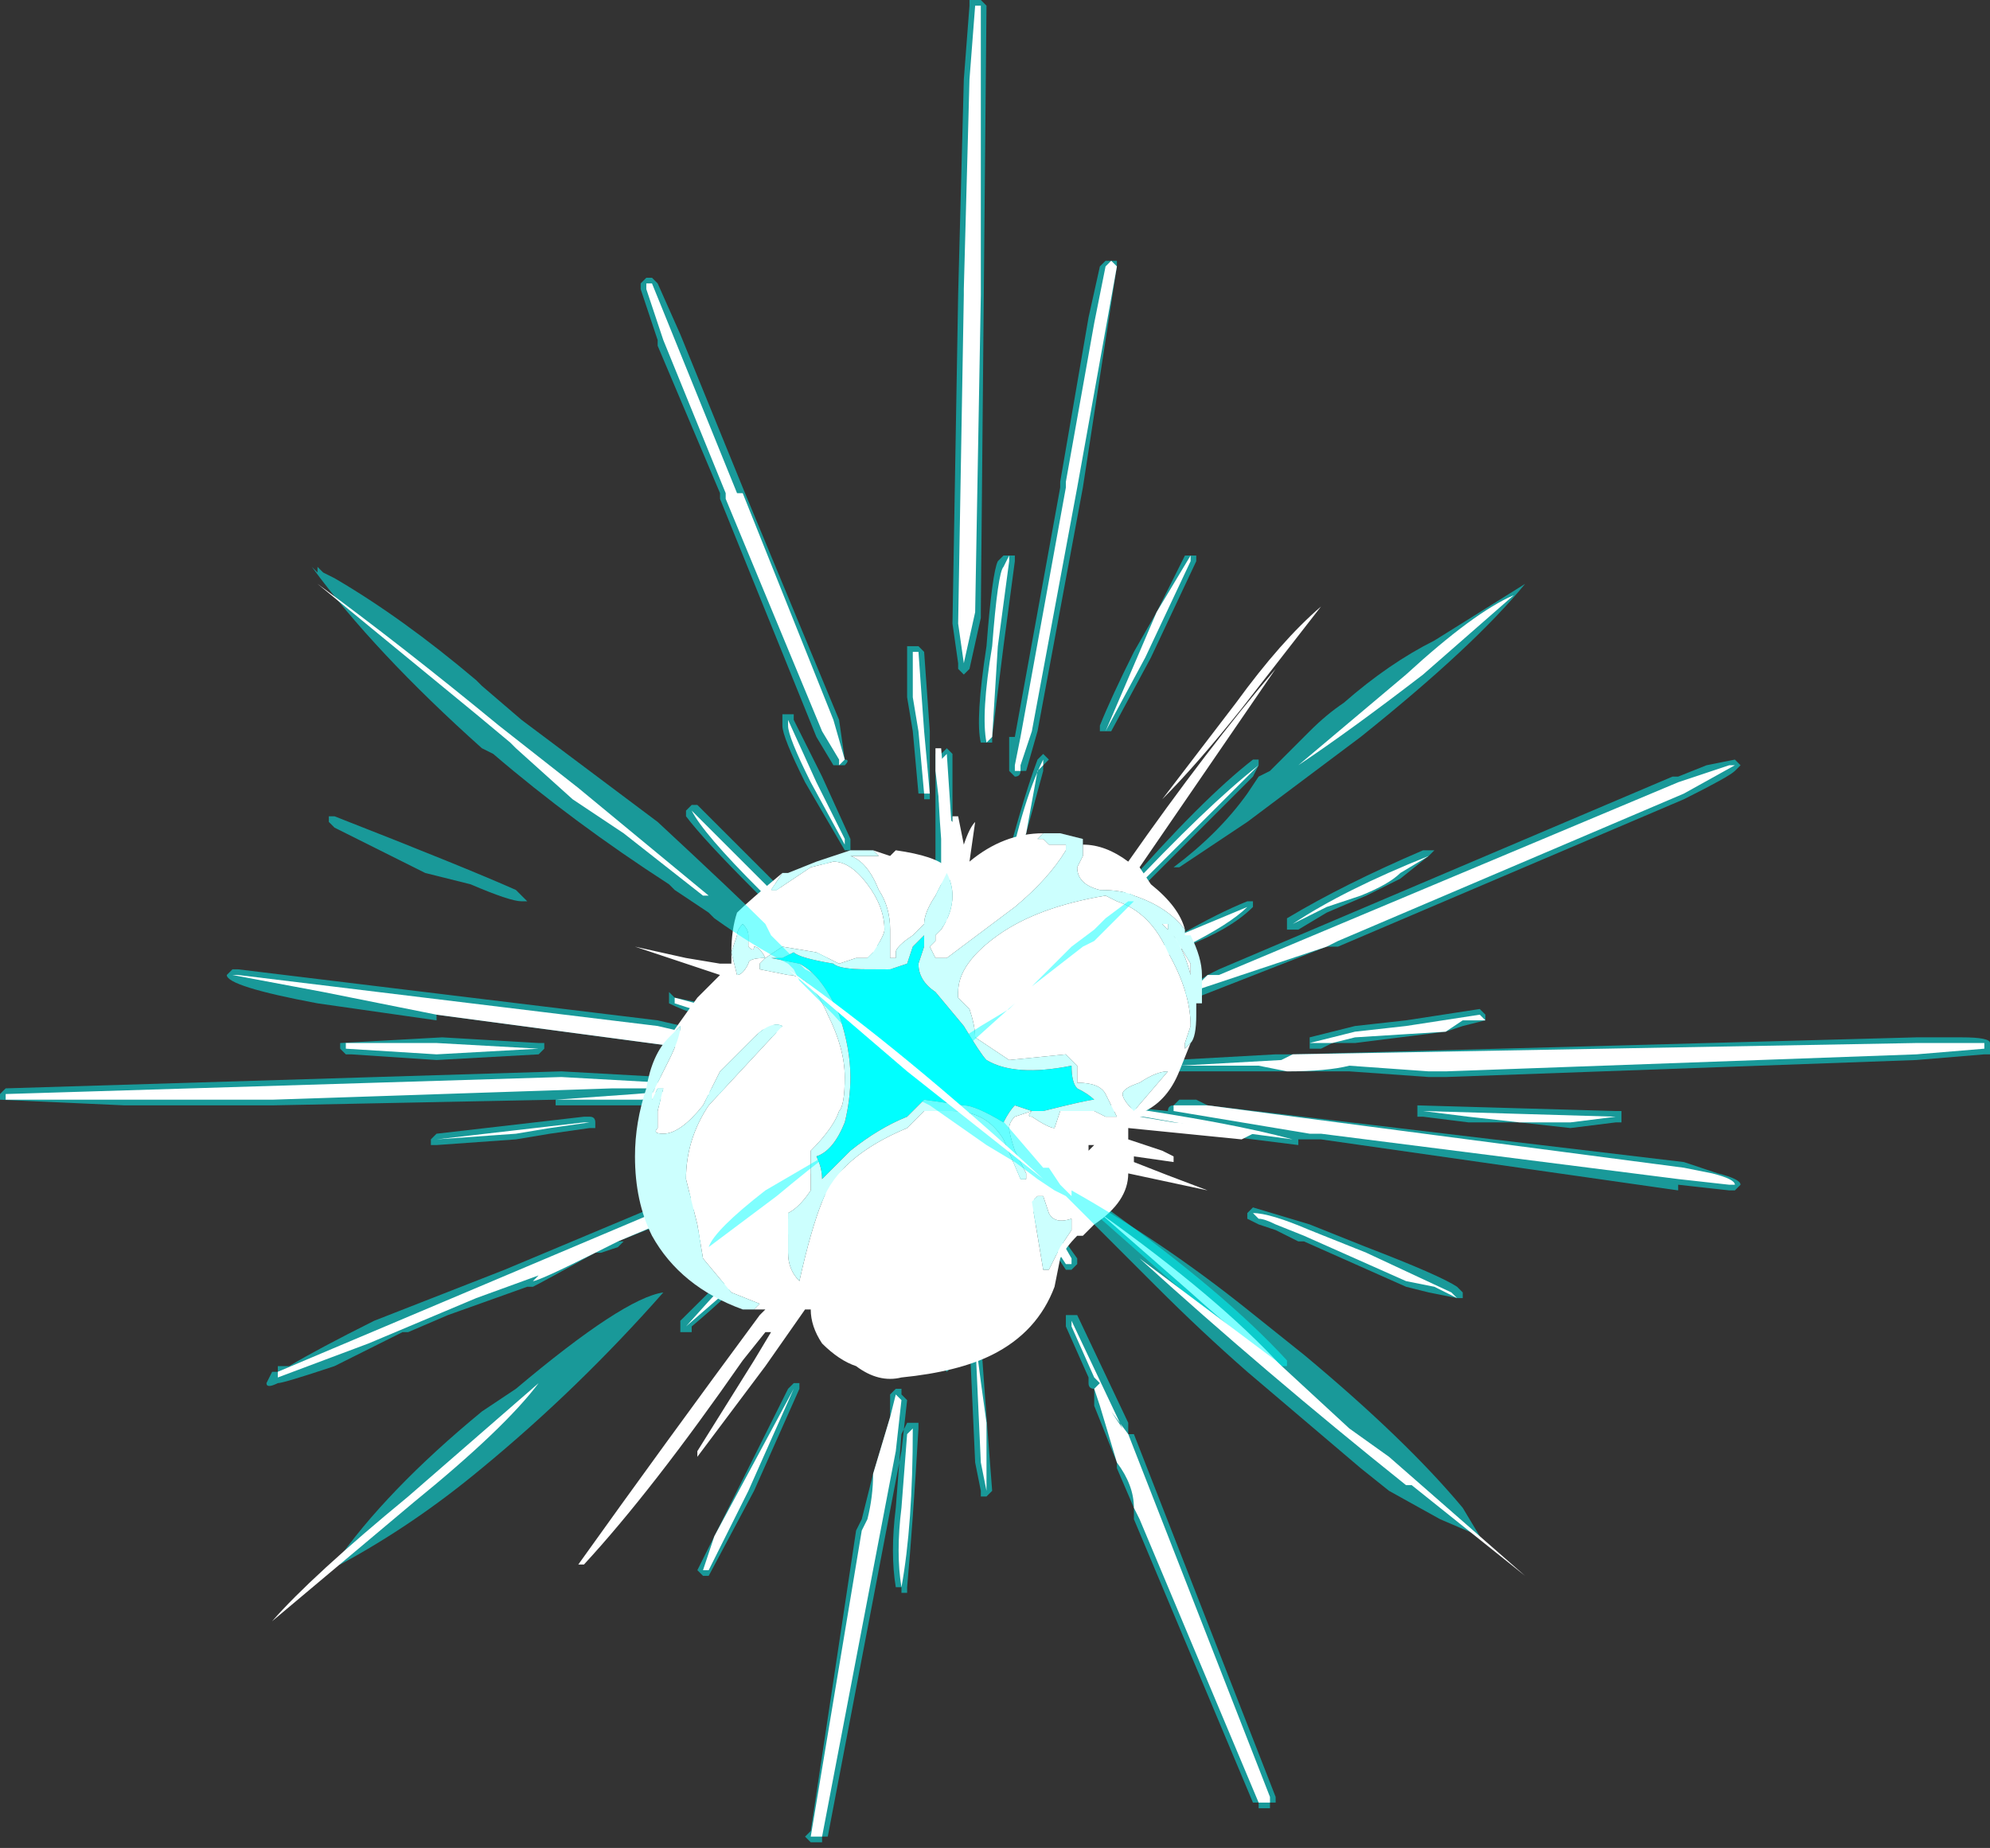 <?xml version="1.0" encoding="UTF-8" standalone="no"?>
<svg xmlns:ffdec="https://www.free-decompiler.com/flash" xmlns:xlink="http://www.w3.org/1999/xlink" ffdec:objectType="frame" height="114.1px" width="122.85px" xmlns="http://www.w3.org/2000/svg">
  <rect width="100%" height="100%" fill="#333333" stroke="none"/>
  <g transform="matrix(1.0, 0.0, 0.0, 1.0, 57.05, 66.15)">
    <use ffdec:characterId="149" height="16.25" transform="matrix(7.0, 0.0, 0.0, 7.0, -57.05, -66.15)" width="17.55" xlink:href="#shape0"/>
  </g>
  <defs>
    <g id="shape0" transform="matrix(1.0, 0.0, 0.0, 1.0, 8.15, 9.45)">
      <path d="M0.5 -9.45 L0.55 -9.4 0.5 -4.05 0.5 -4.0 0.4 -3.55 0.35 -3.5 0.3 -3.55 0.3 -3.6 0.25 -3.95 0.3 -6.85 0.35 -8.75 0.4 -9.4 0.4 -9.45 0.5 -9.45 M1.6 -7.15 L1.7 -7.15 1.7 -7.1 1.4 -5.15 1.0 -3.0 0.9 -2.65 0.85 -2.65 Q0.85 -2.6 0.8 -2.6 L0.75 -2.65 0.75 -2.95 0.8 -2.95 1.2 -5.15 1.2 -5.2 1.45 -6.65 1.55 -7.1 1.6 -7.15 M0.75 -4.55 L0.8 -4.55 0.8 -4.5 0.7 -3.75 0.6 -2.95 0.6 -2.9 0.5 -2.9 Q0.45 -3.1 0.55 -3.75 0.6 -4.4 0.65 -4.5 L0.7 -4.55 0.75 -4.55 M2.4 -4.55 L2.4 -4.5 2.0 -3.65 1.65 -3.0 1.55 -3.0 1.55 -3.05 Q1.65 -3.3 1.85 -3.7 L2.05 -4.05 2.3 -4.55 2.4 -4.55 M2.35 -2.05 L1.8 -1.5 1.75 -1.55 1.75 -1.6 Q2.45 -2.4 2.9 -2.75 L2.95 -2.75 2.95 -2.7 2.9 -2.6 2.35 -2.05 M1.1 -2.75 L1.05 -2.7 1.05 -2.65 0.75 -1.55 0.65 -1.55 Q0.85 -2.35 1.0 -2.75 L1.05 -2.8 1.1 -2.75 M0.15 -2.8 L0.2 -2.85 0.25 -2.8 0.25 -1.35 0.2 -1.3 0.2 -1.25 0.15 -1.3 Q0.1 -1.45 0.1 -1.7 L0.1 -2.05 Q0.1 -2.75 0.1 -2.8 L0.15 -2.8 M0.05 -2.45 L0.05 -2.4 0.0 -2.4 0.0 -2.45 -0.05 -2.45 -0.1 -3.0 -0.15 -3.3 -0.15 -3.75 -0.05 -3.75 0.0 -3.7 0.05 -3.0 0.05 -2.45 M2.6 -0.9 L6.6 -2.6 6.65 -2.6 6.9 -2.7 7.15 -2.75 7.2 -2.7 7.15 -2.65 Q7.1 -2.6 6.7 -2.4 L3.65 -1.1 3.55 -1.1 2.4 -0.65 2.35 -0.65 Q2.3 -0.65 2.3 -0.7 L2.35 -0.75 2.5 -0.85 2.6 -0.9 M2.85 -1.5 L2.9 -1.5 2.9 -1.45 Q2.7 -1.25 2.3 -1.1 L1.6 -0.75 1.55 -0.75 1.55 -0.8 2.25 -1.2 Q2.6 -1.4 2.85 -1.5 M2.2 -0.1 L3.1 -0.15 3.25 -0.15 8.75 -0.3 9.15 -0.3 Q9.4 -0.3 9.4 -0.25 L9.4 -0.15 9.35 -0.15 8.75 -0.1 4.6 0.05 4.45 0.05 3.75 0.0 2.2 0.0 2.2 -0.1 M4.45 -1.95 L4.5 -1.95 4.45 -1.9 4.2 -1.7 3.9 -1.55 3.55 -1.4 3.3 -1.25 3.2 -1.25 3.2 -1.35 Q3.7 -1.65 4.4 -1.95 L4.45 -1.95 M3.4 -0.3 L3.8 -0.4 4.25 -0.45 4.9 -0.55 4.95 -0.5 4.95 -0.45 4.75 -0.4 4.6 -0.35 3.8 -0.25 3.6 -0.25 3.5 -0.2 3.4 -0.2 3.4 -0.25 3.4 -0.3 M6.7 0.8 L7.0 0.9 Q7.2 0.95 7.2 1.0 L7.15 1.05 7.1 1.05 6.65 1.0 6.65 1.05 3.5 0.6 3.3 0.6 3.3 0.65 2.5 0.55 1.65 0.35 1.6 0.35 1.65 0.3 2.15 0.35 Q2.15 0.3 2.2 0.3 L2.25 0.25 2.4 0.25 2.5 0.3 6.7 0.8 M6.1 0.35 L6.15 0.35 6.15 0.45 6.1 0.45 5.7 0.5 5.25 0.45 4.8 0.45 4.4 0.4 4.35 0.4 4.35 0.3 6.1 0.35 M3.3 1.5 L3.1 1.4 2.95 1.35 2.85 1.3 2.85 1.25 2.9 1.2 3.4 1.35 3.9 1.55 Q4.55 1.8 4.7 1.9 L4.75 1.95 4.75 2.0 4.7 2.0 4.45 1.95 4.25 1.9 3.35 1.5 3.3 1.5 M3.2 2.6 L3.1 2.6 Q2.8 2.45 2.35 2.0 L1.5 1.25 1.5 1.2 1.6 1.2 Q2.65 1.95 3.2 2.55 L3.2 2.6 M0.8 0.8 L1.1 1.3 1.35 1.65 1.35 1.7 1.3 1.75 1.25 1.75 0.95 1.3 0.7 0.85 0.75 0.8 0.8 0.8 M0.05 0.9 L0.05 0.95 -0.15 1.65 Q-0.25 2.05 -0.4 2.35 L-0.4 2.4 -0.45 2.4 -0.5 2.35 Q-0.25 1.45 -0.05 0.9 L0.05 0.9 M0.3 1.25 L0.3 2.55 0.2 2.65 0.15 2.6 Q0.1 2.3 0.15 1.9 L0.15 1.25 0.2 1.25 0.2 1.2 0.25 1.25 0.3 1.25 M1.25 2.2 L1.25 2.15 1.35 2.15 1.8 3.1 1.8 3.2 1.85 3.2 3.1 6.4 3.1 6.45 3.05 6.45 3.05 6.5 2.95 6.5 2.95 6.45 2.9 6.45 1.85 3.95 1.85 3.85 1.7 3.5 1.7 3.45 1.5 2.95 1.5 2.8 Q1.45 2.8 1.45 2.75 L1.45 2.7 1.25 2.25 1.25 2.2 M0.45 2.3 L0.5 2.35 0.55 3.05 0.6 3.7 0.55 3.75 0.5 3.75 0.5 3.7 0.45 3.45 0.4 2.35 0.4 2.3 0.45 2.3 M-6.05 -0.9 L-2.35 -0.45 -1.7 -0.3 -1.65 -0.25 -1.65 -0.2 -1.7 -0.15 -1.8 -0.15 -2.05 -0.2 -4.3 -0.5 -4.3 -0.45 -5.35 -0.6 Q-6.15 -0.75 -6.15 -0.85 L-6.1 -0.9 -6.05 -0.9 M-2.15 -6.5 L-1.6 -5.15 -0.75 -3.1 -0.7 -2.75 Q-0.65 -2.75 -0.7 -2.7 L-0.8 -2.7 -0.95 -2.95 -1.8 -5.05 -1.8 -5.1 -2.35 -6.4 -2.35 -6.45 -2.5 -6.9 -2.5 -6.95 -2.45 -7.0 -2.4 -7.0 -2.35 -6.95 -2.15 -6.5 M-5.2 -2.25 Q-4.05 -1.8 -3.6 -1.6 L-3.5 -1.5 -3.55 -1.5 Q-3.65 -1.5 -4.0 -1.65 L-4.4 -1.75 Q-5.1 -2.1 -5.2 -2.15 L-5.25 -2.2 -5.25 -2.25 -5.2 -2.25 M-5.1 -0.15 L-5.15 -0.2 -5.15 -0.25 -4.25 -0.3 -3.4 -0.25 -3.35 -0.25 -3.35 -0.2 -3.4 -0.15 -4.3 -0.1 -5.05 -0.15 -5.1 -0.15 M-1.15 -3.1 L-0.9 -2.6 -0.65 -2.05 -0.65 -1.95 -0.7 -1.95 -1.05 -2.55 Q-1.25 -2.95 -1.25 -3.05 L-1.25 -3.15 -1.15 -3.15 -1.15 -3.1 M-0.85 -1.8 L-0.55 -1.35 -0.5 -1.35 Q-0.35 -1.05 -0.25 -0.85 L-0.25 -0.8 -0.3 -0.8 Q-0.4 -0.85 -0.5 -1.0 L-0.95 -1.75 -0.9 -1.8 -0.9 -1.85 -0.85 -1.85 -0.85 -1.8 M-2.05 -2.35 L-2.0 -2.35 -1.3 -1.65 Q-0.85 -1.2 -0.8 -1.05 L-0.85 -1.05 -0.85 -1.0 -0.9 -1.0 -1.5 -1.6 Q-1.95 -2.05 -2.1 -2.25 L-2.1 -2.3 -2.05 -2.35 M-2.25 -0.6 L-2.25 -0.7 -2.2 -0.65 -1.45 -0.5 Q-0.95 -0.35 -0.85 -0.3 L-0.85 -0.25 -0.9 -0.2 -1.55 -0.35 Q-2.05 -0.5 -2.25 -0.6 M-0.65 0.8 L-0.65 0.9 -1.35 1.6 Q-1.75 2.0 -2.05 2.25 L-2.05 2.3 -2.15 2.3 -2.15 2.2 Q-1.3 1.35 -0.7 0.85 L-0.65 0.8 M-1.25 0.85 L-1.35 0.9 -1.4 0.95 -1.5 1.0 Q-1.65 1.05 -1.7 1.1 L-2.7 1.5 -2.65 1.5 -2.7 1.55 -2.85 1.6 -2.9 1.6 Q-3.35 1.85 -3.45 1.9 L-3.5 1.9 -4.2 2.15 -4.55 2.3 -4.6 2.3 -5.2 2.6 Q-5.65 2.75 -5.7 2.75 -5.8 2.8 -5.8 2.75 L-5.75 2.65 -5.7 2.65 -5.7 2.6 -5.6 2.6 Q-5.35 2.45 -4.85 2.2 L-3.7 1.75 -2.15 1.1 -1.9 1.0 -1.3 0.8 -1.25 0.85 M-1.05 0.85 L-1.0 0.85 -1.0 0.9 Q-1.1 1.05 -1.5 1.25 L-1.95 1.5 -2.0 1.55 -2.05 1.5 -2.05 1.45 -1.55 1.1 -1.55 1.15 Q-1.25 0.9 -1.05 0.85 M-1.8 0.2 Q-1.95 0.3 -2.5 0.3 L-3.25 0.3 -3.25 0.25 -5.75 0.3 -7.05 0.3 -8.15 0.25 -8.15 0.2 -8.1 0.15 -3.2 0.0 -2.3 0.05 -2.25 0.05 -2.25 0.15 -1.75 0.15 -1.75 0.2 -1.8 0.2 M-1.1 2.8 L-1.5 3.7 -1.9 4.45 -1.95 4.45 -2.0 4.4 -1.2 2.8 -1.15 2.75 -1.1 2.75 -1.1 2.8 M-0.2 2.8 L-0.2 2.85 -0.15 2.9 -0.2 3.35 -0.85 6.75 -0.9 6.75 -0.9 6.8 -1.0 6.8 -1.05 6.75 -1.0 6.7 -0.6 4.05 -0.55 3.95 -0.45 3.55 -0.3 3.05 -0.3 2.85 -0.25 2.8 -0.2 2.8 M-0.15 3.1 L-0.05 3.1 -0.05 3.15 Q-0.1 4.0 -0.15 4.55 L-0.15 4.6 -0.2 4.6 -0.2 4.55 -0.25 4.55 Q-0.3 4.25 -0.25 3.85 L-0.2 3.2 -0.15 3.1 M-2.9 0.45 L-2.9 0.5 -2.95 0.5 -3.3 0.55 -3.6 0.6 -4.3 0.65 -4.35 0.65 -4.35 0.6 -4.3 0.55 -3.0 0.4 -2.95 0.4 Q-2.9 0.4 -2.9 0.45" fill="#00ffff" fill-opacity="0.502" fill-rule="evenodd" stroke="none"/>
      <path d="M0.45 -9.4 L0.5 -9.4 0.5 -6.85 0.45 -4.05 0.35 -3.6 0.3 -3.95 0.35 -6.85 0.35 -6.9 0.4 -8.75 0.45 -9.4 M1.6 -7.1 L1.65 -7.15 1.7 -7.1 1.35 -5.15 0.95 -3.0 0.85 -2.7 0.85 -2.65 0.8 -2.65 0.8 -2.7 0.85 -2.95 1.25 -5.15 1.25 -5.2 1.5 -6.6 1.6 -7.1 M0.75 -4.5 L0.65 -3.75 0.6 -2.95 0.55 -2.9 Q0.5 -3.15 0.6 -3.75 0.65 -4.4 0.7 -4.45 L0.75 -4.55 0.75 -4.5 M1.95 -3.65 L1.6 -3.0 2.05 -4.05 2.35 -4.55 2.35 -4.5 1.95 -3.65 M2.35 -2.1 Q1.9 -1.65 1.8 -1.55 L1.75 -1.55 Q2.5 -2.35 2.95 -2.7 L2.35 -2.1 M1.05 -2.7 L1.0 -2.65 0.9 -2.1 0.7 -1.6 0.7 -1.55 Q0.85 -2.35 1.05 -2.75 L1.05 -2.7 M0.2 -2.8 L0.25 -2.05 0.2 -1.3 Q0.15 -1.45 0.15 -1.7 L0.15 -2.05 Q0.1 -2.7 0.15 -2.75 L0.2 -2.8 M0.0 -2.45 L-0.05 -3.0 -0.1 -3.3 -0.1 -3.7 -0.05 -3.7 0.0 -3.0 0.05 -2.45 0.0 -2.45 M2.3 -1.1 L1.6 -0.75 2.25 -1.2 2.85 -1.45 Q2.7 -1.3 2.3 -1.1 M2.35 -0.7 L2.5 -0.85 2.6 -0.85 6.65 -2.55 7.1 -2.7 7.15 -2.7 6.7 -2.45 3.65 -1.15 3.55 -1.1 2.35 -0.7 M2.25 -0.05 L3.15 -0.1 3.25 -0.15 8.75 -0.25 9.35 -0.25 9.35 -0.2 8.75 -0.15 4.6 0.0 4.45 0.0 3.75 -0.05 Q3.55 0.0 3.2 0.0 L2.95 -0.05 2.25 -0.05 M3.85 -1.55 L3.55 -1.45 3.25 -1.3 Q3.7 -1.6 4.45 -1.9 L4.2 -1.75 Q4.1 -1.65 3.85 -1.55 M3.5 -0.25 L3.4 -0.25 3.8 -0.35 4.25 -0.4 4.9 -0.5 4.95 -0.45 4.75 -0.45 4.6 -0.35 3.8 -0.3 3.6 -0.25 3.5 -0.25 M7.15 1.0 L7.1 1.0 6.65 0.95 3.5 0.55 3.4 0.55 2.2 0.35 2.2 0.3 2.5 0.3 6.7 0.85 6.95 0.9 Q7.15 0.95 7.15 1.0 M4.4 0.35 L6.1 0.4 5.7 0.45 5.25 0.45 4.8 0.4 4.4 0.35 M3.1 1.35 Q3.0 1.3 2.95 1.3 L2.9 1.25 Q3.05 1.25 3.4 1.4 L3.9 1.6 4.65 1.95 4.7 2.0 4.5 1.9 4.25 1.85 3.35 1.45 3.1 1.35 M1.65 0.3 Q2.7 0.45 3.25 0.6 L2.5 0.5 1.65 0.35 1.65 0.3 M1.55 1.25 Q2.6 2.0 3.15 2.6 2.85 2.4 2.35 1.95 L1.55 1.25 M0.2 1.25 Q0.25 1.5 0.25 2.0 L0.25 2.6 0.2 2.6 Q0.15 2.3 0.15 1.95 L0.2 1.25 M1.0 1.3 L0.75 0.85 1.1 1.3 1.3 1.65 1.3 1.7 1.25 1.7 Q1.15 1.55 1.0 1.3 M1.3 2.2 L1.75 3.15 1.65 3.0 1.8 3.2 3.05 6.4 3.05 6.45 2.95 6.45 1.9 3.95 1.85 3.85 Q1.85 3.65 1.7 3.45 L1.55 2.95 1.5 2.8 1.55 2.75 1.5 2.7 1.3 2.25 1.3 2.2 M0.45 2.35 Q0.5 2.75 0.55 3.1 L0.55 3.7 0.5 3.45 0.45 2.35 M-6.1 -0.85 L-6.05 -0.85 -2.35 -0.4 -1.7 -0.25 -1.7 -0.2 -2.05 -0.2 -4.3 -0.5 -5.3 -0.7 -6.1 -0.85 M-2.4 -6.95 L-1.65 -5.1 -1.6 -5.1 -0.8 -3.1 -0.7 -2.75 -0.75 -2.7 -0.75 -2.75 -0.9 -3.0 -1.75 -5.05 -1.75 -5.1 -2.3 -6.45 -2.45 -6.9 -2.45 -6.95 -2.4 -6.95 M-4.3 -0.25 L-3.4 -0.2 -4.3 -0.15 -5.1 -0.2 -5.1 -0.25 -4.3 -0.25 M-1.2 -3.1 L-0.95 -2.55 -0.7 -2.05 -0.7 -2.0 -1.0 -2.55 Q-1.2 -2.95 -1.2 -3.05 L-1.2 -3.1 M-0.85 -1.8 L-0.55 -1.3 Q-0.35 -1.05 -0.3 -0.85 L-0.45 -1.05 -0.6 -1.3 Q-0.9 -1.7 -0.85 -1.75 L-0.9 -1.8 -0.85 -1.8 M-2.05 -2.3 L-1.35 -1.6 Q-0.9 -1.15 -0.85 -1.05 L-0.9 -1.05 -1.45 -1.6 Q-1.95 -2.1 -2.05 -2.3 M-2.2 -0.65 L-1.45 -0.45 Q-0.95 -0.3 -0.9 -0.25 L-1.55 -0.4 Q-2.05 -0.55 -2.2 -0.6 L-2.2 -0.65 M0.0 0.95 L-0.2 1.65 -0.45 2.35 Q-0.25 1.45 0.0 0.9 L0.0 0.95 M-1.4 0.9 L-1.4 0.95 -1.5 1.0 -1.75 1.1 -2.7 1.5 -2.9 1.6 Q-3.4 1.85 -3.45 1.85 L-3.45 1.85 -3.4 1.8 -3.95 2.0 -4.9 2.4 -5.7 2.7 -5.7 2.65 -2.15 1.15 -1.45 0.9 -1.4 0.9 M-0.7 0.9 L-1.35 1.6 -2.1 2.25 Q-1.3 1.35 -0.7 0.85 L-0.7 0.9 M-2.3 0.1 Q-2.25 0.1 -2.3 0.1 L-2.3 0.15 -2.75 0.15 -5.75 0.25 -8.1 0.25 -8.1 0.2 -3.2 0.05 -2.3 0.1 M-2.0 1.5 Q-1.9 1.35 -1.55 1.15 -1.2 0.95 -1.05 0.9 -1.15 1.0 -1.5 1.2 L-2.0 1.5 M-2.5 0.25 L-3.25 0.25 -2.55 0.2 Q-2.0 0.15 -1.8 0.2 L-2.5 0.25 M-1.15 2.8 L-1.55 3.7 -1.9 4.4 -1.95 4.4 -1.85 4.1 -1.15 2.8 M-0.1 3.15 Q-0.1 4.0 -0.2 4.55 -0.25 4.25 -0.2 3.85 L-0.15 3.2 -0.1 3.15 M-0.25 3.35 L-0.9 6.75 -1.0 6.75 -0.55 4.05 -0.5 3.95 Q-0.45 3.75 -0.45 3.55 L-0.3 3.05 -0.25 2.85 -0.2 2.9 -0.25 3.35 M-2.95 0.45 L-3.3 0.5 -3.6 0.55 -4.3 0.6 -3.0 0.45 -2.95 0.45" fill="#ffffff" fill-rule="evenodd" stroke="none"/>
      <path d="M2.1 -2.4 L2.75 -3.25 Q3.15 -3.8 3.5 -4.1 L2.8 -3.2 Q2.4 -2.7 2.1 -2.4 M-0.45 -1.95 L-0.3 -1.9 -0.25 -1.95 Q0.1 -1.9 0.2 -1.8 L0.1 -2.65 0.1 -2.85 0.15 -2.85 0.2 -2.25 0.25 -2.2 0.25 -2.25 0.3 -2.25 0.35 -2.0 Q0.4 -2.15 0.45 -2.2 L0.4 -1.85 Q0.7 -2.1 1.05 -2.1 L1.0 -2.05 1.05 -2.05 1.1 -2.0 1.25 -2.0 1.25 -1.95 Q1.1 -1.7 0.8 -1.45 L0.2 -1.0 0.1 -1.0 0.05 -1.1 0.1 -1.15 0.1 -1.2 0.15 -1.25 Q0.25 -1.4 0.25 -1.55 0.25 -1.65 0.2 -1.75 L0.1 -1.55 Q0.0 -1.4 0.0 -1.3 L-0.1 -1.2 Q-0.25 -1.1 -0.25 -1.05 L-0.25 -1.0 -0.3 -1.0 -0.3 -1.25 Q-0.3 -1.45 -0.4 -1.6 -0.5 -1.85 -0.65 -1.9 L-0.4 -1.9 -0.45 -1.95 M1.4 -2.0 Q1.6 -2.0 1.8 -1.85 2.5 -2.85 3.1 -3.55 L1.9 -1.8 2.0 -1.65 Q2.25 -1.45 2.3 -1.25 2.15 -1.45 1.85 -1.55 1.75 -1.6 1.55 -1.6 1.35 -1.65 1.35 -1.8 L1.4 -1.9 1.4 -2.0 M2.3 -1.2 L2.35 -1.2 2.3 -1.2 M2.35 -0.25 L2.25 0.0 Q2.15 0.25 1.95 0.35 L1.95 0.4 1.9 0.4 2.2 0.45 2.8 0.5 2.9 0.55 2.8 0.6 1.8 0.5 1.8 0.6 2.1 0.7 2.2 0.75 2.2 0.8 1.85 0.75 1.85 0.8 Q2.1 0.9 2.5 1.05 L1.8 0.9 Q1.8 1.15 1.5 1.35 L1.4 1.45 1.35 1.45 Q1.25 1.55 1.2 1.65 L1.15 1.9 Q1.0 2.3 0.6 2.5 0.3 2.65 -0.2 2.7 -0.4 2.75 -0.6 2.6 -0.75 2.55 -0.9 2.4 -1.0 2.25 -1.0 2.1 L-1.05 2.1 -1.4 2.6 Q-1.85 3.2 -2.0 3.4 L-2.0 3.35 -1.5 2.55 -1.35 2.3 -1.4 2.3 -1.6 2.55 Q-2.4 3.7 -3.0 4.35 L-3.05 4.35 Q-2.3 3.3 -1.45 2.15 L-1.4 2.1 -1.5 2.1 -1.45 2.05 -1.7 1.95 -1.95 1.65 -2.0 1.35 -2.1 0.95 Q-2.1 0.6 -1.9 0.3 L-1.25 -0.4 Q-1.35 -0.45 -1.5 -0.3 L-1.8 0.0 -1.95 0.3 Q-2.15 0.55 -2.3 0.55 -2.4 0.55 -2.35 0.5 L-2.35 0.35 -2.3 0.15 -2.35 0.15 -2.4 0.25 -2.4 0.2 -2.25 -0.1 Q-2.15 -0.3 -2.15 -0.4 L-2.25 -0.3 -2.0 -0.65 -1.8 -0.85 -2.55 -1.1 -2.1 -1.0 -1.8 -0.95 -1.7 -0.95 -1.7 -1.05 Q-1.7 -1.25 -1.65 -1.4 -1.55 -1.5 -1.25 -1.75 L-1.35 -1.6 -1.3 -1.6 -1.0 -1.8 -0.8 -1.85 Q-0.65 -1.85 -0.5 -1.65 -0.35 -1.45 -0.35 -1.25 -0.35 -1.2 -0.45 -1.05 L-0.5 -1.0 -0.6 -1.0 -0.75 -0.95 -0.95 -1.05 -1.25 -1.1 -1.4 -1.0 Q-1.45 -1.1 -1.5 -1.1 -1.5 -1.05 -1.55 -1.1 L-1.55 -1.2 Q-1.55 -1.25 -1.6 -1.3 -1.65 -1.25 -1.65 -1.2 L-1.7 -1.05 -1.65 -0.85 Q-1.6 -0.85 -1.55 -0.95 -1.55 -1.0 -1.4 -1.0 L-1.45 -0.95 -1.45 -0.9 -1.2 -0.85 Q-1.0 -0.85 -0.85 -0.5 -0.7 -0.2 -0.7 0.05 -0.7 0.3 -0.75 0.35 -0.8 0.5 -1.0 0.7 L-1.0 0.85 Q-1.0 1.0 -1.0 1.05 -1.1 1.2 -1.2 1.25 L-1.2 1.6 Q-1.2 1.75 -1.1 1.85 -1.0 1.4 -0.9 1.15 -0.75 0.75 -0.15 0.5 L0.0 0.35 0.25 0.35 Q0.55 0.35 0.7 0.6 L0.85 0.95 0.9 0.95 0.9 0.9 0.8 0.7 Q0.75 0.55 0.75 0.5 0.75 0.45 0.8 0.4 L0.95 0.35 Q0.9 0.4 0.95 0.4 1.1 0.5 1.15 0.5 L1.2 0.35 1.5 0.35 1.6 0.4 1.7 0.4 1.6 0.2 Q1.55 0.1 1.35 0.1 L1.35 -0.05 1.25 -0.15 0.75 -0.1 0.45 -0.3 Q0.45 -0.4 0.4 -0.55 L0.3 -0.65 0.3 -0.7 Q0.3 -0.95 0.65 -1.2 1.0 -1.45 1.6 -1.55 L1.7 -1.5 Q2.0 -1.4 2.15 -1.05 2.35 -0.7 2.35 -0.4 L2.3 -0.25 2.3 -0.2 2.35 -0.25 M2.1 -1.3 L2.15 -1.3 2.15 -1.25 2.1 -1.3 M2.2 -1.2 L2.35 -0.95 2.35 -0.85 Q2.3 -1.05 2.2 -1.2 M1.45 0.7 L1.5 0.65 1.45 0.65 1.45 0.7 M1.0 1.1 L0.95 1.15 1.05 1.75 1.1 1.75 1.2 1.55 1.3 1.4 1.3 1.3 Q1.15 1.35 1.1 1.25 L1.05 1.1 1.0 1.1 M1.9 0.1 Q1.75 0.15 1.75 0.2 1.75 0.25 1.85 0.35 L2.15 0.0 Q2.05 0.0 1.9 0.1" fill="#ffffff" fill-rule="evenodd" stroke="none"/>
      <path d="M0.0 -1.2 L0.0 -1.1 -0.05 -0.95 Q-0.05 -0.8 0.1 -0.7 L0.35 -0.4 Q0.5 -0.15 0.55 -0.1 0.8 0.05 1.3 -0.05 1.3 0.1 1.35 0.15 1.45 0.2 1.5 0.25 1.45 0.25 1.05 0.35 1.0 0.35 0.95 0.35 L0.8 0.3 Q0.75 0.35 0.7 0.45 0.45 0.3 0.35 0.3 L0.0 0.25 Q-0.1 0.35 -0.15 0.4 -0.4 0.5 -0.65 0.7 L-0.9 0.95 Q-0.9 0.85 -0.95 0.75 -0.8 0.7 -0.7 0.45 -0.65 0.25 -0.65 0.05 -0.65 -0.2 -0.75 -0.5 -0.9 -0.85 -1.1 -0.95 L-1.35 -1.0 -1.25 -1.0 -1.15 -1.05 Q-1.1 -1.0 -0.8 -0.95 -0.75 -0.9 -0.5 -0.9 L-0.3 -0.9 -0.15 -0.95 -0.1 -1.1 0.0 -1.2" fill="#00ffff" fill-rule="evenodd" stroke="none"/>
      <path d="M1.05 -2.1 L1.2 -2.1 1.4 -2.05 1.4 -2.0 1.4 -1.9 1.35 -1.8 Q1.35 -1.65 1.55 -1.6 1.75 -1.6 1.85 -1.55 2.15 -1.45 2.3 -1.25 L2.3 -1.2 2.35 -1.2 Q2.45 -1.0 2.45 -0.85 L2.45 -0.6 2.4 -0.6 2.4 -0.5 Q2.4 -0.3 2.35 -0.25 L2.3 -0.2 2.3 -0.25 2.35 -0.4 Q2.35 -0.7 2.15 -1.05 2.0 -1.4 1.7 -1.5 L1.6 -1.55 Q1.0 -1.45 0.65 -1.2 0.3 -0.95 0.3 -0.7 L0.3 -0.65 0.4 -0.55 Q0.45 -0.4 0.45 -0.3 L0.75 -0.1 1.25 -0.15 1.35 -0.05 1.35 0.1 Q1.55 0.1 1.6 0.2 L1.7 0.4 1.6 0.4 1.5 0.35 1.2 0.35 1.15 0.5 Q1.1 0.5 0.95 0.4 0.9 0.4 0.95 0.35 L0.8 0.4 Q0.75 0.45 0.75 0.5 0.75 0.55 0.8 0.7 L0.9 0.9 0.9 0.95 0.85 0.95 0.7 0.6 Q0.55 0.35 0.25 0.35 L0.0 0.35 -0.15 0.5 Q-0.75 0.75 -0.9 1.15 -1.0 1.4 -1.1 1.85 -1.2 1.75 -1.2 1.6 L-1.2 1.25 Q-1.1 1.2 -1.0 1.05 -1.0 1.0 -1.0 0.85 L-1.0 0.7 Q-0.8 0.5 -0.75 0.35 -0.7 0.3 -0.7 0.05 -0.7 -0.2 -0.85 -0.5 -1.0 -0.85 -1.2 -0.85 L-1.45 -0.9 -1.45 -0.95 -1.4 -1.0 Q-1.55 -1.0 -1.55 -0.95 -1.6 -0.85 -1.65 -0.85 L-1.7 -1.05 -1.65 -1.2 Q-1.65 -1.25 -1.6 -1.3 -1.55 -1.25 -1.55 -1.2 L-1.55 -1.1 Q-1.5 -1.05 -1.5 -1.1 -1.45 -1.1 -1.4 -1.0 L-1.25 -1.1 -0.95 -1.05 -0.75 -0.95 -0.6 -1.0 -0.5 -1.0 -0.45 -1.05 Q-0.35 -1.2 -0.35 -1.25 -0.35 -1.45 -0.5 -1.65 -0.65 -1.85 -0.8 -1.85 L-1.0 -1.8 -1.3 -1.6 -1.35 -1.6 -1.25 -1.75 -1.2 -1.75 -0.95 -1.85 -0.65 -1.95 -0.45 -1.95 -0.4 -1.9 -0.65 -1.9 Q-0.5 -1.85 -0.4 -1.6 -0.3 -1.45 -0.3 -1.25 L-0.3 -1.0 -0.25 -1.0 -0.25 -1.05 Q-0.25 -1.1 -0.1 -1.2 L0.0 -1.3 Q0.0 -1.4 0.1 -1.55 L0.2 -1.75 Q0.25 -1.65 0.25 -1.55 0.25 -1.4 0.15 -1.25 L0.1 -1.2 0.1 -1.15 0.05 -1.1 0.1 -1.0 0.2 -1.0 0.8 -1.45 Q1.1 -1.7 1.25 -1.95 L1.25 -2.0 1.1 -2.0 1.05 -2.05 1.0 -2.05 1.05 -2.1 M-1.5 2.1 L-1.6 2.1 Q-2.15 1.9 -2.4 1.45 -2.55 1.15 -2.55 0.75 -2.55 0.45 -2.45 0.15 -2.4 -0.15 -2.25 -0.3 L-2.15 -0.4 Q-2.15 -0.3 -2.25 -0.1 L-2.4 0.2 -2.4 0.25 -2.35 0.15 -2.3 0.15 -2.35 0.35 -2.35 0.5 Q-2.4 0.55 -2.3 0.55 -2.15 0.55 -1.95 0.3 L-1.8 0.0 -1.5 -0.3 Q-1.35 -0.45 -1.25 -0.4 L-1.9 0.3 Q-2.1 0.6 -2.1 0.95 L-2.0 1.35 -1.95 1.65 -1.7 1.95 -1.45 2.05 -1.5 2.1 M0.0 -1.2 L-0.1 -1.1 -0.15 -0.95 -0.3 -0.9 -0.5 -0.9 Q-0.75 -0.9 -0.8 -0.95 -1.1 -1.0 -1.15 -1.05 L-1.25 -1.0 -1.35 -1.0 -1.1 -0.95 Q-0.9 -0.85 -0.75 -0.5 -0.65 -0.2 -0.65 0.05 -0.65 0.25 -0.7 0.45 -0.8 0.7 -0.95 0.75 -0.9 0.85 -0.9 0.95 L-0.65 0.7 Q-0.4 0.5 -0.15 0.4 -0.1 0.35 0.0 0.25 L0.35 0.3 Q0.45 0.3 0.7 0.45 0.75 0.35 0.8 0.3 L0.95 0.35 Q1.0 0.35 1.05 0.35 1.45 0.25 1.5 0.25 1.45 0.2 1.35 0.15 1.3 0.1 1.3 -0.05 0.8 0.05 0.55 -0.1 0.5 -0.15 0.35 -0.4 L0.1 -0.7 Q-0.05 -0.8 -0.05 -0.95 L0.0 -1.1 0.0 -1.2 M2.2 -1.2 Q2.3 -1.05 2.35 -0.85 L2.35 -0.95 2.2 -1.2 M2.1 -1.3 L2.15 -1.25 2.15 -1.3 2.1 -1.3 M1.9 0.1 Q2.05 0.0 2.15 0.0 L1.85 0.35 Q1.75 0.25 1.75 0.2 1.75 0.15 1.9 0.1 M1.0 1.1 L1.05 1.1 1.1 1.25 Q1.15 1.35 1.3 1.3 L1.3 1.4 1.2 1.55 1.1 1.75 1.05 1.75 0.95 1.15 1.0 1.1" fill="#ccfffe" fill-rule="evenodd" stroke="none"/>
      <path d="M5.3 -4.3 Q4.85 -3.75 3.85 -2.95 L2.85 -2.2 2.25 -1.8 2.2 -1.8 Q2.6 -2.1 2.85 -2.45 L2.95 -2.6 3.05 -2.65 3.4 -3.0 Q3.55 -3.15 3.7 -3.25 4.1 -3.6 4.5 -3.8 L5.3 -4.3 M0.1 -0.2 Q0.2 -0.2 0.5 -0.4 L0.75 -0.55 0.8 -0.6 0.3 -0.15 0.3 -0.05 0.35 0.05 0.75 0.5 1.05 0.85 1.1 0.85 1.2 1.0 1.3 1.1 1.3 1.05 Q2.1 1.5 2.85 2.1 L3.35 2.5 Q4.25 3.25 4.75 3.85 L4.9 4.1 4.55 3.95 4.1 3.7 3.85 3.5 2.85 2.65 Q2.45 2.3 2.05 1.9 L1.25 1.1 1.15 1.05 1.0 0.95 0.8 0.8 0.55 0.65 0.05 0.3 -0.05 0.25 -0.1 0.2 -0.15 0.2 -0.25 0.25 -0.5 0.45 -0.45 0.4 Q-0.3 0.2 -0.3 0.15 L-0.3 0.1 -0.25 0.1 -0.3 0.05 -0.8 -0.5 -1.1 -0.8 -1.15 -0.9 -1.2 -0.95 Q-1.5 -1.1 -1.85 -1.35 L-1.9 -1.4 -2.2 -1.6 -2.25 -1.65 Q-3.1 -2.2 -3.8 -2.8 L-3.9 -2.85 Q-4.85 -3.7 -5.4 -4.45 L-5.35 -4.4 -5.35 -4.45 -5.3 -4.4 -5.2 -4.35 Q-4.6 -4.0 -3.95 -3.45 L-3.9 -3.4 -3.55 -3.1 -2.35 -2.2 Q-1.65 -1.55 -1.4 -1.3 L-1.35 -1.2 -1.05 -0.9 -0.95 -0.85 -0.6 -0.65 -0.3 -0.4 Q-0.05 -0.2 0.05 -0.2 L0.1 -0.2 M0.95 -0.75 L1.3 -1.1 1.5 -1.25 1.6 -1.35 1.8 -1.5 1.85 -1.5 1.5 -1.15 1.4 -1.1 0.95 -0.75 M-0.8 0.7 Q-1.0 0.85 -1.3 1.1 L-1.9 1.55 Q-1.85 1.4 -1.4 1.05 L-0.8 0.7 M-3.6 2.8 Q-2.65 2.0 -2.3 1.95 -3.05 2.8 -3.9 3.5 -4.5 4.0 -5.15 4.35 L-5.2 4.35 Q-4.75 3.7 -3.9 3.0 L-3.6 2.8" fill="#00ffff" fill-opacity="0.502" fill-rule="evenodd" stroke="none"/>
      <path d="M4.4 -3.5 Q3.75 -3.0 3.3 -2.7 L4.25 -3.5 Q4.85 -4.05 5.2 -4.2 L4.4 -3.5 M-3.1 -2.4 L-3.6 -2.85 -3.65 -2.9 -3.95 -3.15 -5.35 -4.3 Q-4.6 -3.75 -3.75 -3.05 L-3.05 -2.5 -1.9 -1.55 -1.95 -1.55 -2.65 -2.1 -3.1 -2.4 M4.25 3.65 Q3.0 2.65 1.9 1.65 L3.1 2.55 3.75 3.15 4.1 3.4 5.3 4.45 4.3 3.65 4.25 3.65 M1.05 0.95 L-0.15 0.0 Q-0.85 -0.6 -1.2 -0.9 -0.2 -0.2 1.05 0.95 M-4.5 3.8 L-5.75 4.85 Q-5.4 4.45 -4.55 3.75 L-3.4 2.75 Q-3.7 3.15 -4.5 3.8" fill="#ffffff" fill-rule="evenodd" stroke="none"/>
    </g>
  </defs>
</svg>
